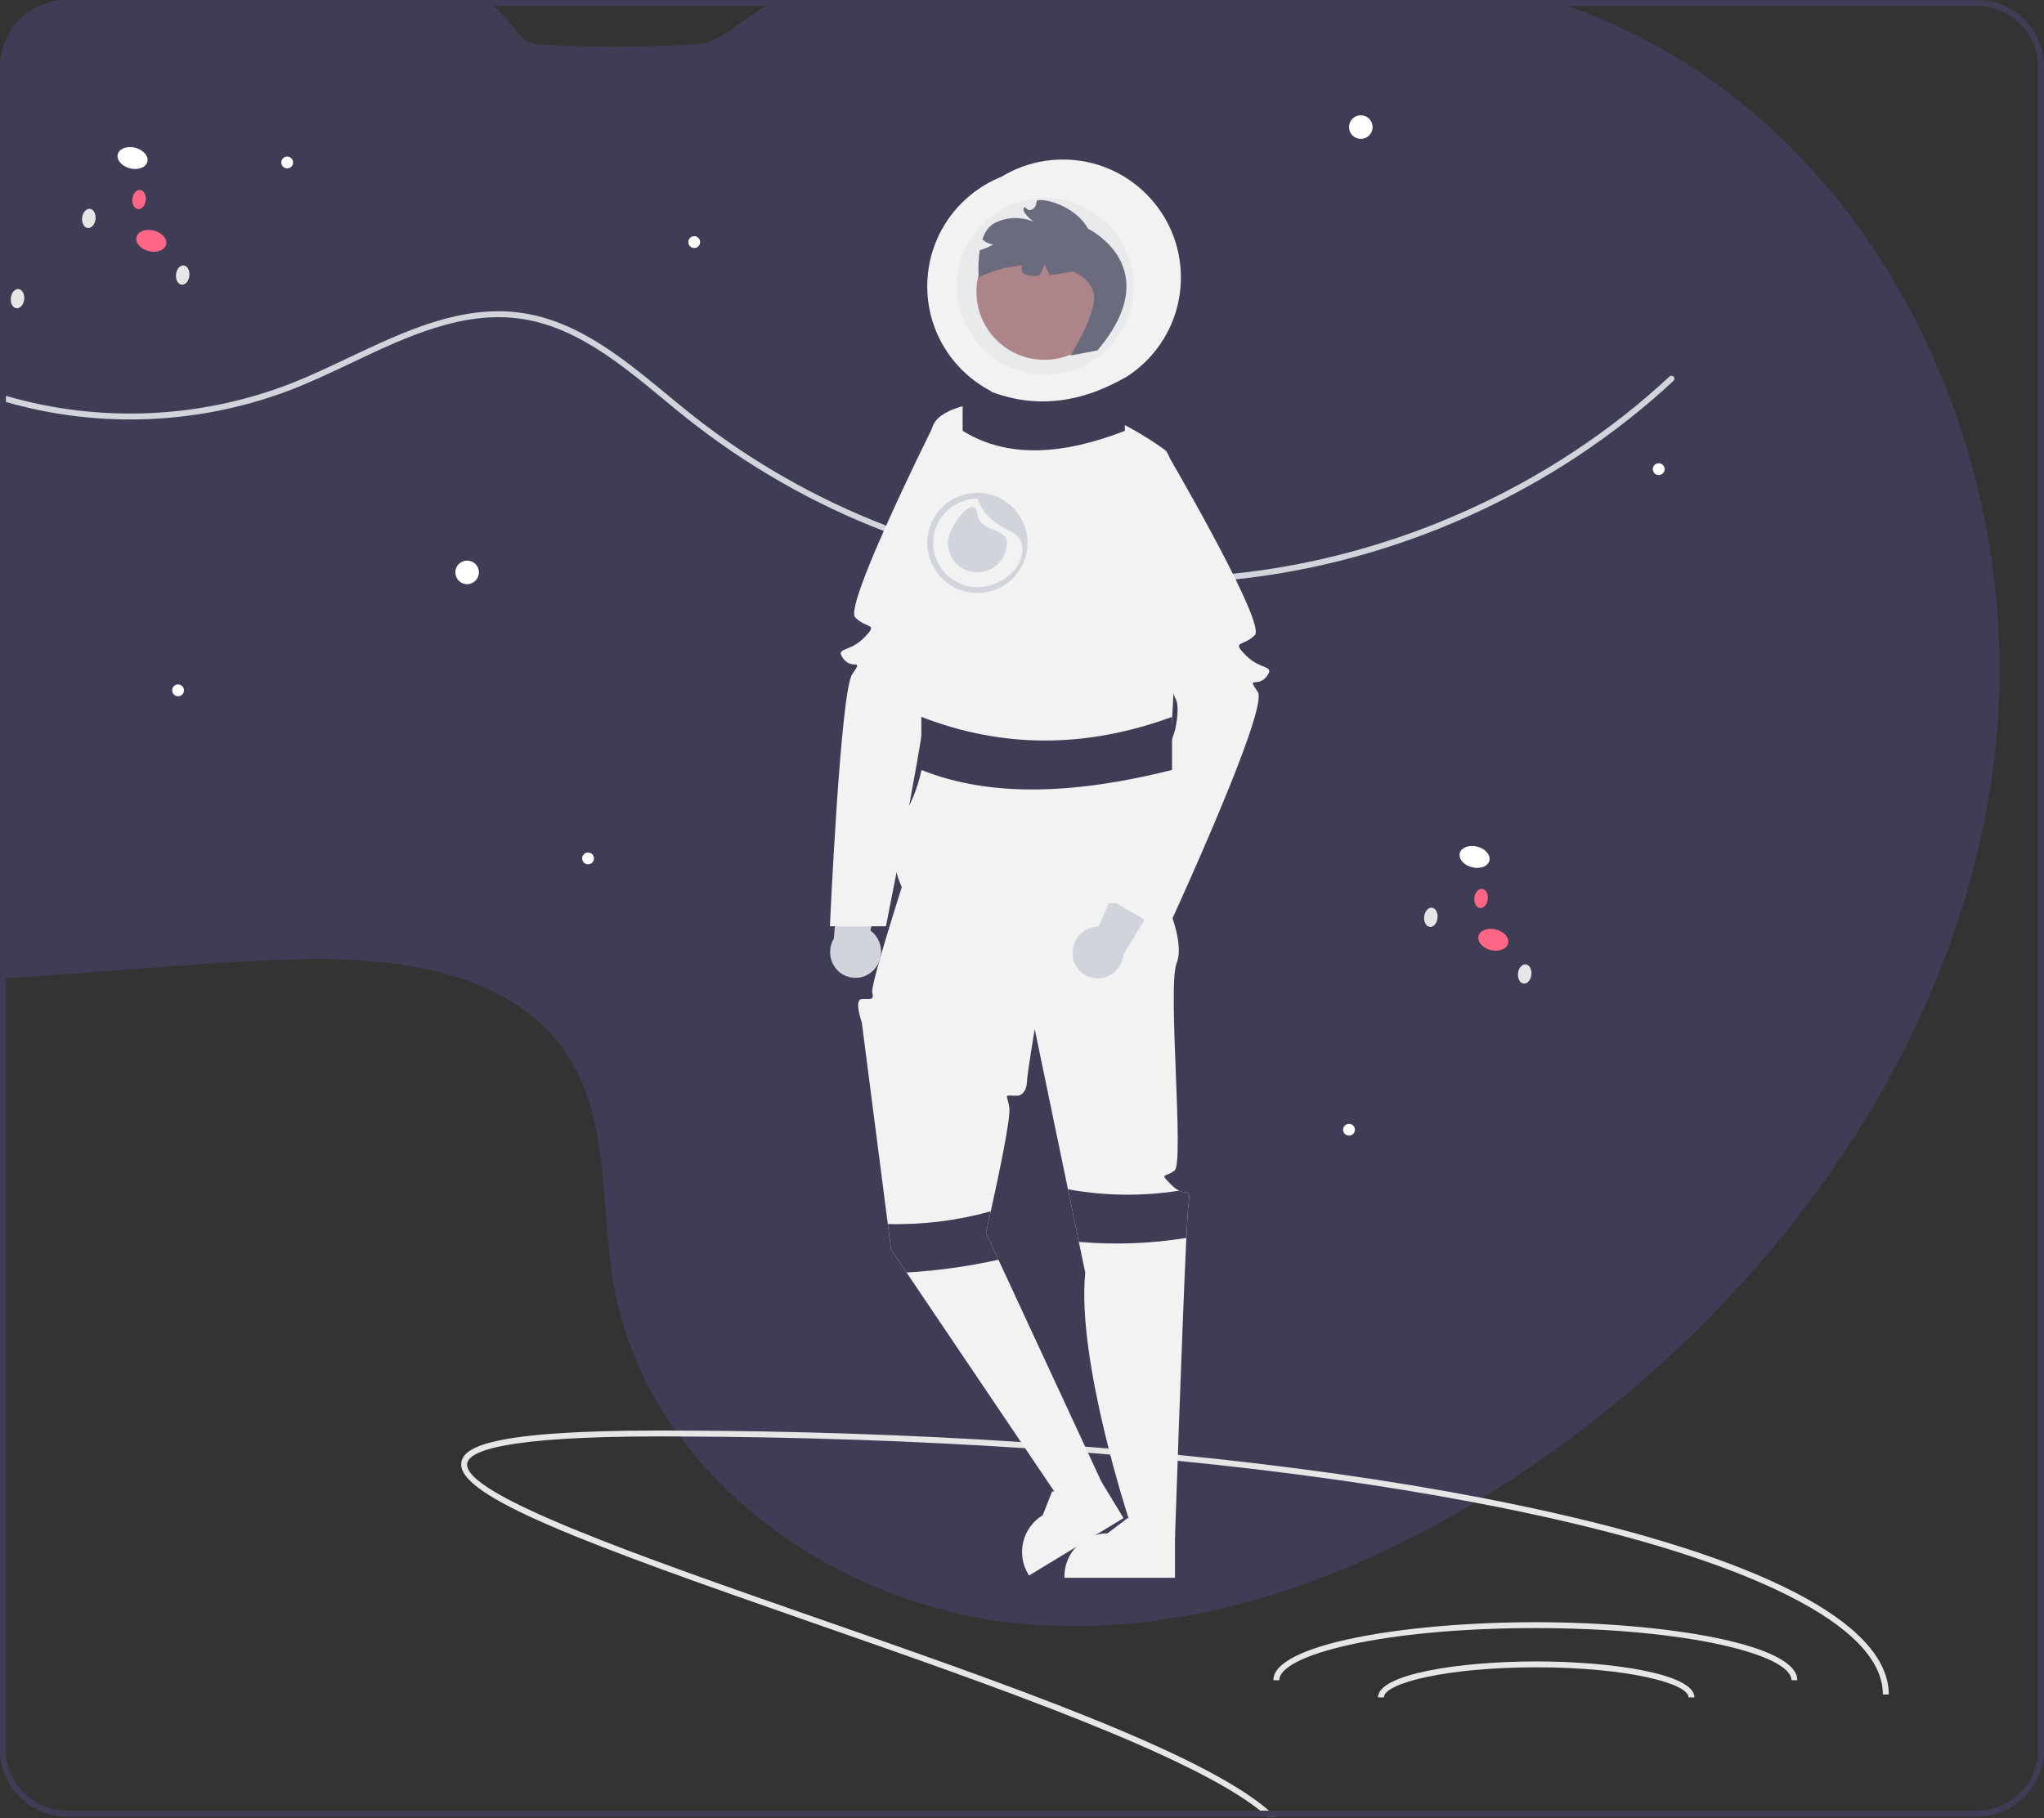 <svg width="245" height="218" viewBox="0 0 245 218" fill="none" xmlns="http://www.w3.org/2000/svg">
<rect x="0" y="0" width="245" height="218" fill="#333333" stroke="none"/>
<g clip-path="url(#clip0_6_134)">
<path d="M239.025 91.124C234.818 125.176 212.835 155.365 184.694 174.993C182.41 176.587 180.07 178.117 177.673 179.582C177.372 179.766 177.072 179.949 176.771 180.13C160.049 190.163 140.891 196.59 121.644 194.586C106.008 192.96 90.653 184.641 81.49 172.214C81.317 171.981 81.143 171.74 80.977 171.503C77.244 166.326 74.713 160.382 73.567 154.102C71.92 144.808 73.2 134.531 68.08 126.601C61.441 116.313 47.222 114.637 34.986 115.023C23.549 115.38 12.13 116.617 0.707 117.261C0.474 117.275 0.237 117.285 0 117.299V8.022C0.003 5.895 0.849 3.856 2.352 2.352C3.856 0.849 5.895 0.003 8.022 0H57.775C60.182 0.315 61.886 5.144 64.287 5.303C65.326 5.374 66.365 5.43 67.401 5.473C72.857 5.699 78.305 5.604 83.746 5.303C86.924 5.13 90.809 0.29 93.984 0H185.854C186.539 0.226 187.218 0.463 187.897 0.707C190.822 1.761 193.679 2.994 196.453 4.398C227.055 19.915 243.232 57.071 239.025 91.124Z" fill="#3F3D56"/>
<path d="M200.592 45.656C186.348 58.913 167.48 67.419 148.099 69.459C146.197 69.661 144.291 69.799 142.379 69.873C141.955 69.89 141.531 69.901 141.103 69.912C140.41 69.929 139.714 69.936 139.021 69.936C138.19 69.936 137.359 69.925 136.528 69.901C131.719 69.761 126.929 69.237 122.203 68.335C122.03 68.299 121.86 68.268 121.687 68.232C120.941 68.087 120.197 67.932 119.456 67.766C118.035 67.451 116.621 67.102 115.214 66.719C114.758 66.595 114.302 66.468 113.845 66.334C113.191 66.147 112.541 65.948 111.89 65.747C111.646 65.669 111.403 65.595 111.159 65.514C110.911 65.436 110.664 65.355 110.416 65.27C108.907 64.775 107.41 64.237 105.926 63.658C97.477 60.393 89.567 55.875 82.462 50.255C81.479 49.474 80.482 48.654 79.521 47.858C74.352 43.594 69.007 39.186 62.491 38.224C55.456 37.188 48.696 40.391 42.163 43.488C39.946 44.538 37.655 45.624 35.389 46.532C24.326 50.89 12.135 51.473 0.707 48.19C0.47 48.127 0.233 48.056 0 47.985V47.246C0.233 47.317 0.47 47.388 0.707 47.455C12.039 50.754 24.145 50.198 35.127 45.875C37.372 44.977 39.656 43.895 41.862 42.849C48.491 39.706 55.346 36.457 62.593 37.524C69.303 38.514 74.727 42.986 79.97 47.314C80.931 48.105 81.925 48.926 82.9 49.703C89.958 55.288 97.817 59.775 106.213 63.014H106.216C107.637 63.566 109.076 64.085 110.522 64.566C110.731 64.633 110.939 64.701 111.148 64.771C111.381 64.845 111.618 64.92 111.852 64.994C112.449 65.185 113.048 65.366 113.647 65.538C114.234 65.715 114.825 65.882 115.419 66.04H115.422C116.942 66.454 118.472 66.828 120.011 67.161C120.708 67.317 121.404 67.458 122.108 67.592C122.26 67.624 122.415 67.653 122.571 67.681C127.104 68.536 131.698 69.04 136.309 69.187H136.313C137.914 69.236 139.513 69.242 141.11 69.204C141.527 69.194 141.941 69.18 142.355 69.166C144.161 69.095 145.965 68.968 147.767 68.784H147.771C167.091 66.808 185.914 58.351 200.112 45.136C200.181 45.073 200.272 45.039 200.365 45.043C200.459 45.047 200.547 45.088 200.611 45.156C200.674 45.225 200.708 45.316 200.705 45.41C200.701 45.503 200.661 45.592 200.592 45.656Z" fill="#D1D5DB"/>
<path d="M0.11 32.151C0.088 32.241 0.051 32.327 0 32.405V31.419C0.129 31.64 0.168 31.901 0.11 32.151Z" fill="#FF6584"/>
<path d="M2.899 35.895C2.97 35.26 2.67 34.706 2.228 34.656C1.786 34.607 1.371 35.082 1.3 35.716C1.229 36.351 1.53 36.906 1.971 36.955C2.413 37.005 2.828 36.53 2.899 35.895Z" fill="#E6E6E6"/>
<path d="M3.883 43.393C3.954 42.758 3.654 42.203 3.212 42.154C2.77 42.105 2.355 42.579 2.284 43.214C2.213 43.849 2.513 44.404 2.955 44.453C3.397 44.502 3.812 44.028 3.883 43.393Z" fill="#3F3D56"/>
<path d="M178.521 103.185C178.694 102.503 178.04 101.749 177.06 101.501C176.08 101.253 175.146 101.604 174.973 102.286C174.801 102.967 175.455 103.721 176.435 103.969C177.414 104.218 178.349 103.866 178.521 103.185Z" fill="white"/>
<path d="M166.556 103.108C166.729 102.426 166.075 101.672 165.095 101.424C164.115 101.176 163.181 101.527 163.008 102.209C162.836 102.89 163.49 103.644 164.47 103.892C165.449 104.141 166.384 103.789 166.556 103.108Z" fill="#3F3D56"/>
<path d="M180.767 113.112C180.939 112.43 180.285 111.676 179.305 111.428C178.326 111.18 177.391 111.531 177.219 112.212C177.046 112.894 177.7 113.648 178.68 113.896C179.66 114.144 180.594 113.793 180.767 113.112Z" fill="#FF6584"/>
<path d="M183.556 116.855C183.627 116.22 183.326 115.665 182.885 115.616C182.443 115.567 182.027 116.041 181.957 116.676C181.886 117.311 182.186 117.865 182.628 117.915C183.069 117.964 183.485 117.49 183.556 116.855Z" fill="#E6E6E6"/>
<path d="M184.54 124.352C184.611 123.718 184.31 123.163 183.868 123.114C183.427 123.064 183.011 123.539 182.94 124.174C182.869 124.809 183.17 125.363 183.612 125.413C184.053 125.462 184.469 124.987 184.54 124.352Z" fill="#3F3D56"/>
<path d="M172.307 110.064C172.378 109.429 172.078 108.874 171.636 108.825C171.194 108.776 170.779 109.25 170.708 109.885C170.637 110.52 170.938 111.075 171.379 111.124C171.821 111.173 172.236 110.699 172.307 110.064Z" fill="#E6E6E6"/>
<path d="M178.329 107.802C178.4 107.167 178.099 106.612 177.657 106.563C177.216 106.514 176.8 106.988 176.729 107.623C176.658 108.258 176.959 108.813 177.401 108.862C177.842 108.911 178.258 108.437 178.329 107.802Z" fill="#FF6584"/>
<path d="M170.911 101.691C170.981 101.056 170.681 100.501 170.239 100.452C169.798 100.402 169.382 100.877 169.311 101.512C169.24 102.147 169.541 102.701 169.982 102.751C170.424 102.8 170.84 102.325 170.911 101.691Z" fill="#3F3D56"/>
<path d="M17.663 19.397C17.835 18.715 17.181 17.962 16.201 17.713C15.222 17.465 14.287 17.816 14.115 18.498C13.942 19.179 14.596 19.933 15.576 20.181C16.556 20.43 17.49 20.079 17.663 19.397Z" fill="white"/>
<path d="M5.698 19.32C5.871 18.638 5.216 17.884 4.237 17.636C3.257 17.388 2.323 17.739 2.15 18.421C1.977 19.102 2.631 19.856 3.611 20.104C4.591 20.353 5.525 20.002 5.698 19.32Z" fill="#3F3D56"/>
<path d="M19.908 29.324C20.081 28.642 19.427 27.888 18.447 27.64C17.467 27.392 16.533 27.743 16.36 28.425C16.187 29.106 16.841 29.86 17.821 30.108C18.801 30.357 19.735 30.005 19.908 29.324Z" fill="#FF6584"/>
<path d="M22.697 33.067C22.768 32.432 22.468 31.877 22.026 31.828C21.584 31.779 21.169 32.253 21.098 32.888C21.027 33.523 21.328 34.078 21.769 34.127C22.211 34.176 22.626 33.702 22.697 33.067Z" fill="#E6E6E6"/>
<path d="M23.681 40.565C23.752 39.93 23.451 39.375 23.01 39.326C22.568 39.276 22.153 39.751 22.082 40.386C22.011 41.021 22.311 41.575 22.753 41.625C23.195 41.674 23.61 41.199 23.681 40.565Z" fill="#3F3D56"/>
<path d="M11.449 26.276C11.52 25.641 11.219 25.087 10.777 25.037C10.336 24.988 9.92 25.463 9.849 26.097C9.778 26.732 10.079 27.287 10.521 27.336C10.962 27.386 11.378 26.911 11.449 26.276Z" fill="#E6E6E6"/>
<path d="M17.47 24.014C17.541 23.379 17.24 22.825 16.799 22.775C16.357 22.726 15.942 23.201 15.871 23.835C15.8 24.47 16.1 25.025 16.542 25.074C16.983 25.123 17.399 24.649 17.47 24.014Z" fill="#FF6584"/>
<path d="M10.052 17.903C10.123 17.268 9.822 16.713 9.381 16.664C8.939 16.614 8.524 17.089 8.453 17.724C8.382 18.359 8.682 18.913 9.124 18.963C9.566 19.012 9.981 18.538 10.052 17.903Z" fill="#3F3D56"/>
<path d="M55.99 70.034C56.771 70.034 57.404 69.401 57.404 68.62C57.404 67.838 56.771 67.205 55.99 67.205C55.209 67.205 54.576 67.838 54.576 68.62C54.576 69.401 55.209 70.034 55.99 70.034Z" fill="white"/>
<path d="M21.344 83.468C21.734 83.468 22.051 83.151 22.051 82.761C22.051 82.371 21.734 82.054 21.344 82.054C20.953 82.054 20.637 82.371 20.637 82.761C20.637 83.151 20.953 83.468 21.344 83.468Z" fill="white"/>
<path d="M161.697 136.145C162.088 136.145 162.405 135.828 162.405 135.438C162.405 135.047 162.088 134.731 161.697 134.731C161.307 134.731 160.99 135.047 160.99 135.438C160.99 135.828 161.307 136.145 161.697 136.145Z" fill="white"/>
<path d="M70.485 103.62C70.876 103.62 71.192 103.303 71.192 102.912C71.192 102.522 70.876 102.205 70.485 102.205C70.095 102.205 69.778 102.522 69.778 102.912C69.778 103.303 70.095 103.62 70.485 103.62Z" fill="white"/>
<path d="M83.213 29.731C83.603 29.731 83.92 29.414 83.92 29.024C83.92 28.633 83.603 28.317 83.213 28.317C82.822 28.317 82.505 28.633 82.505 29.024C82.505 29.414 82.822 29.731 83.213 29.731Z" fill="white"/>
<path d="M198.819 56.953C199.209 56.953 199.526 56.636 199.526 56.246C199.526 55.855 199.209 55.539 198.819 55.539C198.428 55.539 198.112 55.855 198.112 56.246C198.112 56.636 198.428 56.953 198.819 56.953Z" fill="white"/>
<path d="M34.425 20.185C34.815 20.185 35.132 19.869 35.132 19.478C35.132 19.088 34.815 18.771 34.425 18.771C34.034 18.771 33.718 19.088 33.718 19.478C33.718 19.869 34.034 20.185 34.425 20.185Z" fill="white"/>
<path d="M163.112 16.65C163.893 16.65 164.526 16.017 164.526 15.236C164.526 14.455 163.893 13.822 163.112 13.822C162.331 13.822 161.697 14.455 161.697 15.236C161.697 16.017 162.331 16.65 163.112 16.65Z" fill="white"/>
<path d="M226.393 203.141H225.686C225.686 199.062 221.865 195.07 214.324 191.277C206.945 187.565 196.368 184.227 182.891 181.36C180.897 180.936 178.857 180.526 176.771 180.13C165.981 178.079 153.993 176.4 141.153 175.124C138.497 174.859 135.805 174.612 133.074 174.385C132.19 174.307 131.299 174.236 130.405 174.162C127.92 173.968 125.408 173.786 122.871 173.618C109.628 172.741 95.723 172.264 81.49 172.214C80.652 172.207 79.811 172.207 78.969 172.207C60.433 172.207 56.248 173.957 56 175.428C55.367 179.147 76.806 186.617 97.537 193.847C120.485 201.844 144.069 210.067 152.102 217.071C152.374 217.308 152.628 217.544 152.865 217.778H151.893C151.635 217.544 151.356 217.308 151.059 217.071C142.577 210.297 118.788 202.003 97.303 194.512C70.81 185.277 54.607 179.409 55.3 175.308C55.6 173.533 58.563 171.5 78.969 171.5C79.637 171.5 80.309 171.5 80.977 171.504C95.207 171.542 109.112 172.009 122.369 172.879C124.961 173.045 127.526 173.229 130.066 173.43C131.01 173.505 131.95 173.579 132.887 173.66C135.687 173.893 138.45 174.146 141.177 174.417C154.357 175.725 166.649 177.457 177.673 179.582C179.497 179.935 181.286 180.298 183.039 180.671C210.997 186.617 226.393 194.596 226.393 203.141Z" fill="#E6E6E6"/>
<path d="M215.435 201.437H214.728C214.728 198.418 202.393 195.185 184.032 195.185C165.671 195.185 153.337 198.418 153.337 201.437H152.63C152.63 197.081 168.596 194.478 184.032 194.478C199.468 194.478 215.435 197.081 215.435 201.437Z" fill="#E6E6E6"/>
<path d="M203.098 203.493H202.39C202.39 201.788 194.893 199.888 184.135 199.888C173.377 199.888 165.88 201.788 165.88 203.493H165.173C165.173 200.692 174.942 199.181 184.135 199.181C193.328 199.181 203.098 200.692 203.098 203.493Z" fill="#E6E6E6"/>
<path d="M127.405 47.407C135.215 47.407 141.546 41.076 141.546 33.266C141.546 25.456 135.215 19.125 127.405 19.125C119.594 19.125 113.263 25.456 113.263 33.266C113.263 41.076 119.594 47.407 127.405 47.407Z" fill="#F2F2F2"/>
<path d="M125.283 48.468C133.093 48.468 139.425 42.137 139.425 34.327C139.425 26.517 133.093 20.185 125.283 20.185C117.473 20.185 111.142 26.517 111.142 34.327C111.142 42.137 117.473 48.468 125.283 48.468Z" fill="#F2F2F2"/>
<path d="M140.839 189.156L127.584 189.155V188.988C127.584 187.619 128.128 186.307 129.095 185.34C130.063 184.372 131.375 183.829 132.743 183.828L135.164 181.992L139.682 183.829L140.839 183.829L140.839 189.156Z" fill="#F2F2F2"/>
<path d="M134.668 181.997L123.344 188.885L123.257 188.741C122.546 187.572 122.328 186.169 122.652 184.839C122.976 183.51 123.814 182.364 124.983 181.653L126.098 178.825L130.912 178.047L131.9 177.446L134.668 181.997Z" fill="#F2F2F2"/>
<path d="M142.455 144.442C142.394 144.866 142.306 146.309 142.203 148.409C141.705 158.591 140.839 184.226 140.839 184.226L135.44 182.546C135.44 182.546 129.02 163.18 130.081 152.574L129.317 148.883L128.009 142.576V142.572L124.025 123.365C124.025 123.365 123.151 128.569 123.081 129.788C123.01 131.008 122.303 131.361 121.949 131.361C120.178 131.361 120.723 131.047 120.981 132.797C121.168 134.055 119.634 141.271 118.757 145.217C118.418 146.751 118.177 147.79 118.177 147.79L119.676 151.022L132.103 177.82L127.405 180.337L108.66 152.556L106.811 149.816L106.415 146.744L103.297 122.573C103.297 122.573 102.325 119.84 103.297 119.769C104.273 119.695 104.824 120.002 104.548 118.967C104.273 117.927 109.929 100.604 109.929 100.604L139.273 106.968C139.273 106.968 142.165 112.716 141.04 115.452C139.913 118.189 141.963 139.38 140.793 140.32C139.626 141.26 138.873 140.507 140.485 142.123C140.732 142.38 141.023 142.591 141.344 142.745C142.341 143.198 142.737 142.462 142.455 144.442Z" fill="#F2F2F2"/>
<path d="M125.191 43.137C129.693 43.137 133.342 39.487 133.342 34.986C133.342 30.484 129.693 26.835 125.191 26.835C120.69 26.835 117.04 30.484 117.04 34.986C117.04 39.487 120.69 43.137 125.191 43.137Z" fill="#A0616A"/>
<path d="M131.543 42.006L128.312 42.624C128.312 42.624 131.317 37.774 131.14 35.554C130.964 33.334 128.545 32.538 128.545 32.538C128.545 32.538 127.205 32.828 125.795 32.991C125.626 32.515 125.407 32.059 125.141 31.63C125.088 32.184 124.843 32.702 124.448 33.093C123.931 33.138 123.41 33.077 122.917 32.916C122.358 32.662 122.369 32.22 122.553 31.806C120.732 31.956 118.956 32.444 117.314 33.245C117.232 32.16 117.274 31.069 117.437 29.993C117.515 29.971 117.593 29.947 117.671 29.922C118.152 29.77 118.617 29.567 119.056 29.317C118.567 29.252 118.11 29.038 117.748 28.702C118.045 27.832 118.519 27.079 119.265 26.712C119.985 26.36 120.772 26.167 121.573 26.145C122.373 26.124 123.17 26.275 123.907 26.588C123.907 26.588 122.178 25.326 122.815 24.81C122.857 24.852 122.899 24.891 122.945 24.93C123.005 24.979 123.073 25.032 123.136 25.082C123.529 25.4 124.116 24.951 124.193 24.47C124.202 24.41 124.213 24.349 124.229 24.29C124.239 24.241 124.253 24.191 124.268 24.145C124.28 24.104 124.294 24.064 124.31 24.025C125.487 23.742 129.047 24.891 130.416 27.422C130.416 27.422 139.979 32.018 131.543 42.006Z" fill="#3F3D56"/>
<path d="M128.591 114.678C128.473 113.864 128.677 113.036 129.161 112.37C129.644 111.705 130.368 111.254 131.179 111.114C131.344 111.088 131.511 111.076 131.678 111.077L140.201 91.286L146.048 95.675L134.664 114.425C134.604 115.118 134.315 115.771 133.844 116.283C133.373 116.795 132.746 117.136 132.06 117.254C131.669 117.317 131.27 117.303 130.885 117.212C130.5 117.121 130.136 116.955 129.815 116.723C129.494 116.492 129.222 116.199 129.014 115.862C128.806 115.526 128.666 115.151 128.603 114.76C128.598 114.733 128.594 114.706 128.591 114.678Z" fill="#D1D5DB"/>
<path d="M104.716 116.292C105.29 115.702 105.61 114.911 105.61 114.089C105.609 113.266 105.288 112.476 104.714 111.886C104.595 111.768 104.467 111.661 104.331 111.564L109.052 90.539L101.742 90.659L99.949 112.52C99.591 113.117 99.441 113.815 99.522 114.506C99.602 115.197 99.91 115.841 100.395 116.339C100.675 116.62 101.006 116.843 101.372 116.995C101.737 117.148 102.129 117.227 102.524 117.228C102.92 117.229 103.312 117.152 103.679 117.002C104.045 116.851 104.377 116.63 104.658 116.351C104.678 116.331 104.697 116.312 104.716 116.292Z" fill="#D1D5DB"/>
<path d="M151.823 81.096C150.763 82.51 149.348 80.915 150.763 82.952C151.735 84.352 146.163 97.475 142.596 105.514C140.984 109.152 139.778 111.751 139.778 111.751L133.765 108.268L133.061 107.862C133.061 107.862 138.576 93.982 140.351 88.994C140.644 88.166 140.839 87.583 140.885 87.35C141.217 85.692 141.26 84.27 140.885 83.744C140.796 83.547 140.721 83.346 140.659 83.139C139.948 81.057 137.784 74.025 135.759 67.375C135.168 65.424 134.585 63.507 134.054 61.757C132.693 57.264 131.672 53.874 131.672 53.874L139.803 54.227C139.803 54.227 139.937 54.453 140.174 54.864C140.74 55.839 141.899 57.851 143.243 60.269C144.212 62.008 145.279 63.964 146.287 65.887C148.853 70.78 151.063 75.492 150.409 76.146C148.995 77.56 147.549 76.758 149.331 78.572C151.116 80.389 152.884 79.682 151.823 81.096Z" fill="#F2F2F2"/>
<path d="M142.1 99.897C139.979 97.797 140.371 88.227 140.371 88.227C140.371 88.227 142.482 56.091 139.625 53.938C137.65 52.512 135.548 51.271 133.346 50.229C133.219 50.172 133.152 50.141 133.152 50.141L131.328 44.997L120.089 44.413L118.127 48.224C118.127 48.224 117.819 48.246 117.338 48.313C115.542 48.56 111.321 49.437 111.696 52.17C112.17 55.635 108.825 76.914 107.807 77.978C106.789 79.042 107.057 82.931 109.575 85.402C112.092 87.873 110.282 94.594 108.514 97.422C107.453 99.153 106.963 101.174 107.114 103.199C107.114 103.199 108.514 110.857 112.049 108.382C113.396 107.438 115.309 107.318 117.61 107.491C117.633 107.493 117.657 107.496 117.68 107.497L117.61 107.845C120.806 108.081 124.755 108.884 128.98 108.838L128.855 108.483C128.897 108.483 128.938 108.485 128.98 108.484C129.694 108.477 130.412 108.446 131.14 108.382C137.44 107.834 140.223 109.566 141.039 107.675C141.856 105.783 144.221 101.997 142.1 99.897Z" fill="#F2F2F2"/>
<path opacity="0.3" d="M125.283 44.933C131.141 44.933 135.889 40.184 135.889 34.327C135.889 28.469 131.141 23.721 125.283 23.721C119.426 23.721 114.677 28.469 114.677 34.327C114.677 40.184 119.426 44.933 125.283 44.933Z" fill="#D1D5DB"/>
<path d="M120.182 50.338C120.182 50.338 118.57 55.691 116.692 61.867C116.102 63.812 115.483 65.837 114.882 67.806C112.92 74.209 111.131 79.979 110.965 80.208C110.59 80.735 110.636 82.156 110.965 83.814C111.032 84.147 110.88 85.441 110.594 87.297C110.219 89.733 109.615 93.134 108.971 96.605C108.459 99.381 107.921 102.198 107.458 104.599C106.733 108.325 106.192 111.044 106.192 111.044H99.475C99.475 111.044 100.737 82.864 102.152 80.831C103.566 78.794 102.152 80.389 101.091 78.975C100.03 77.561 101.798 78.267 103.58 76.45C105.362 74.637 103.919 75.439 102.505 74.025C101.982 73.502 103.152 70.168 104.835 66.177C105.62 64.324 106.514 62.327 107.398 60.403C109.226 56.433 111.018 52.781 111.729 51.339C111.729 51.335 111.732 51.332 111.732 51.328L112.05 50.692L120.182 50.338Z" fill="#F2F2F2"/>
<path d="M134.829 51.65C127.447 54.517 120.811 55.011 115.384 51.65V45.286C121.775 49.121 128.259 49.016 134.829 45.286V51.65Z" fill="#3F3D56"/>
<path d="M140.485 92.306C129.078 95.174 118.821 95.668 110.435 92.306V85.943C120.312 89.777 130.332 89.672 140.485 85.943V92.306Z" fill="#3F3D56"/>
<path d="M142.455 144.442C142.394 144.866 142.306 146.309 142.204 148.409C137.944 149.099 133.616 149.258 129.317 148.883L128.009 142.576C132.413 143.38 136.921 143.437 141.344 142.745C142.341 143.198 142.737 142.462 142.455 144.442Z" fill="#3F3D56"/>
<path d="M119.676 151.022C116.051 151.828 112.367 152.341 108.66 152.556L106.811 149.816L106.415 146.744C110.582 146.851 114.742 146.336 118.757 145.216C118.418 146.751 118.177 147.79 118.177 147.79L119.676 151.022Z" fill="#3F3D56"/>
<path d="M120.687 65.084C120.687 66.022 120.315 66.921 119.652 67.584C118.989 68.247 118.09 68.62 117.152 68.62C116.214 68.62 115.315 68.247 114.652 67.584C113.989 66.921 113.617 66.022 113.617 65.084C113.617 63.132 116.798 59.074 117.152 61.549C117.506 64.024 120.687 63.132 120.687 65.084Z" fill="#D1D5DB"/>
<path d="M117.536 59.09C117.409 59.079 117.282 59.076 117.151 59.076C115.612 59.078 114.132 59.669 113.016 60.728C111.899 61.788 111.231 63.234 111.148 64.771C111.144 64.874 111.141 64.98 111.141 65.086C111.141 65.231 111.144 65.372 111.159 65.514C111.247 66.772 111.73 67.971 112.539 68.939C113.348 69.908 114.441 70.597 115.663 70.909C116.885 71.221 118.175 71.141 119.349 70.679C120.523 70.217 121.521 69.397 122.203 68.335C122.34 68.125 122.463 67.907 122.571 67.681C122.996 66.794 123.197 65.817 123.156 64.835C123.115 63.853 122.834 62.895 122.337 62.047C121.84 61.199 121.142 60.486 120.305 59.97C119.468 59.455 118.517 59.152 117.536 59.09ZM121.687 68.232C121.132 68.899 120.439 69.437 119.656 69.81C118.873 70.182 118.018 70.38 117.151 70.389C115.86 70.387 114.613 69.915 113.645 69.06C112.677 68.206 112.053 67.028 111.89 65.747C111.862 65.528 111.848 65.307 111.848 65.086C111.847 65.055 111.849 65.025 111.852 64.994C111.876 63.604 112.445 62.279 113.436 61.305C114.427 60.33 115.761 59.784 117.151 59.783C117.183 59.868 117.215 59.949 117.25 60.027C118.76 63.597 122.033 63.329 122.454 65.086C122.658 65.935 122.534 66.83 122.108 67.592C121.988 67.818 121.847 68.033 121.687 68.232Z" fill="#D1D5DB"/>
<path d="M236.978 0H8.022C5.895 0.003 3.856 0.849 2.352 2.352C0.849 3.856 0.003 5.895 0 8.022V209.756C0.003 211.883 0.849 213.922 2.352 215.425C3.856 216.929 5.895 217.775 8.022 217.778H236.978C239.105 217.775 241.144 216.929 242.648 215.425C244.151 213.922 244.997 211.883 245 209.756V8.022C244.997 5.895 244.151 3.856 242.648 2.352C241.144 0.849 239.105 0.003 236.978 0ZM244.293 209.756C244.291 211.695 243.52 213.555 242.148 214.926C240.777 216.297 238.918 217.069 236.978 217.071H8.022C6.082 217.069 4.223 216.297 2.852 214.926C1.48 213.555 0.709 211.695 0.707 209.756V8.022C0.709 6.082 1.48 4.223 2.852 2.852C4.223 1.48 6.082 0.709 8.022 0.707H236.978C238.918 0.709 240.777 1.48 242.148 2.852C243.52 4.223 244.291 6.082 244.293 8.022V209.756Z" fill="#3F3D56"/>
</g>
<defs>
<clipPath id="clip0_6_134">
<rect width="245" height="217.778" fill="white"/>
</clipPath>
</defs>
</svg>
